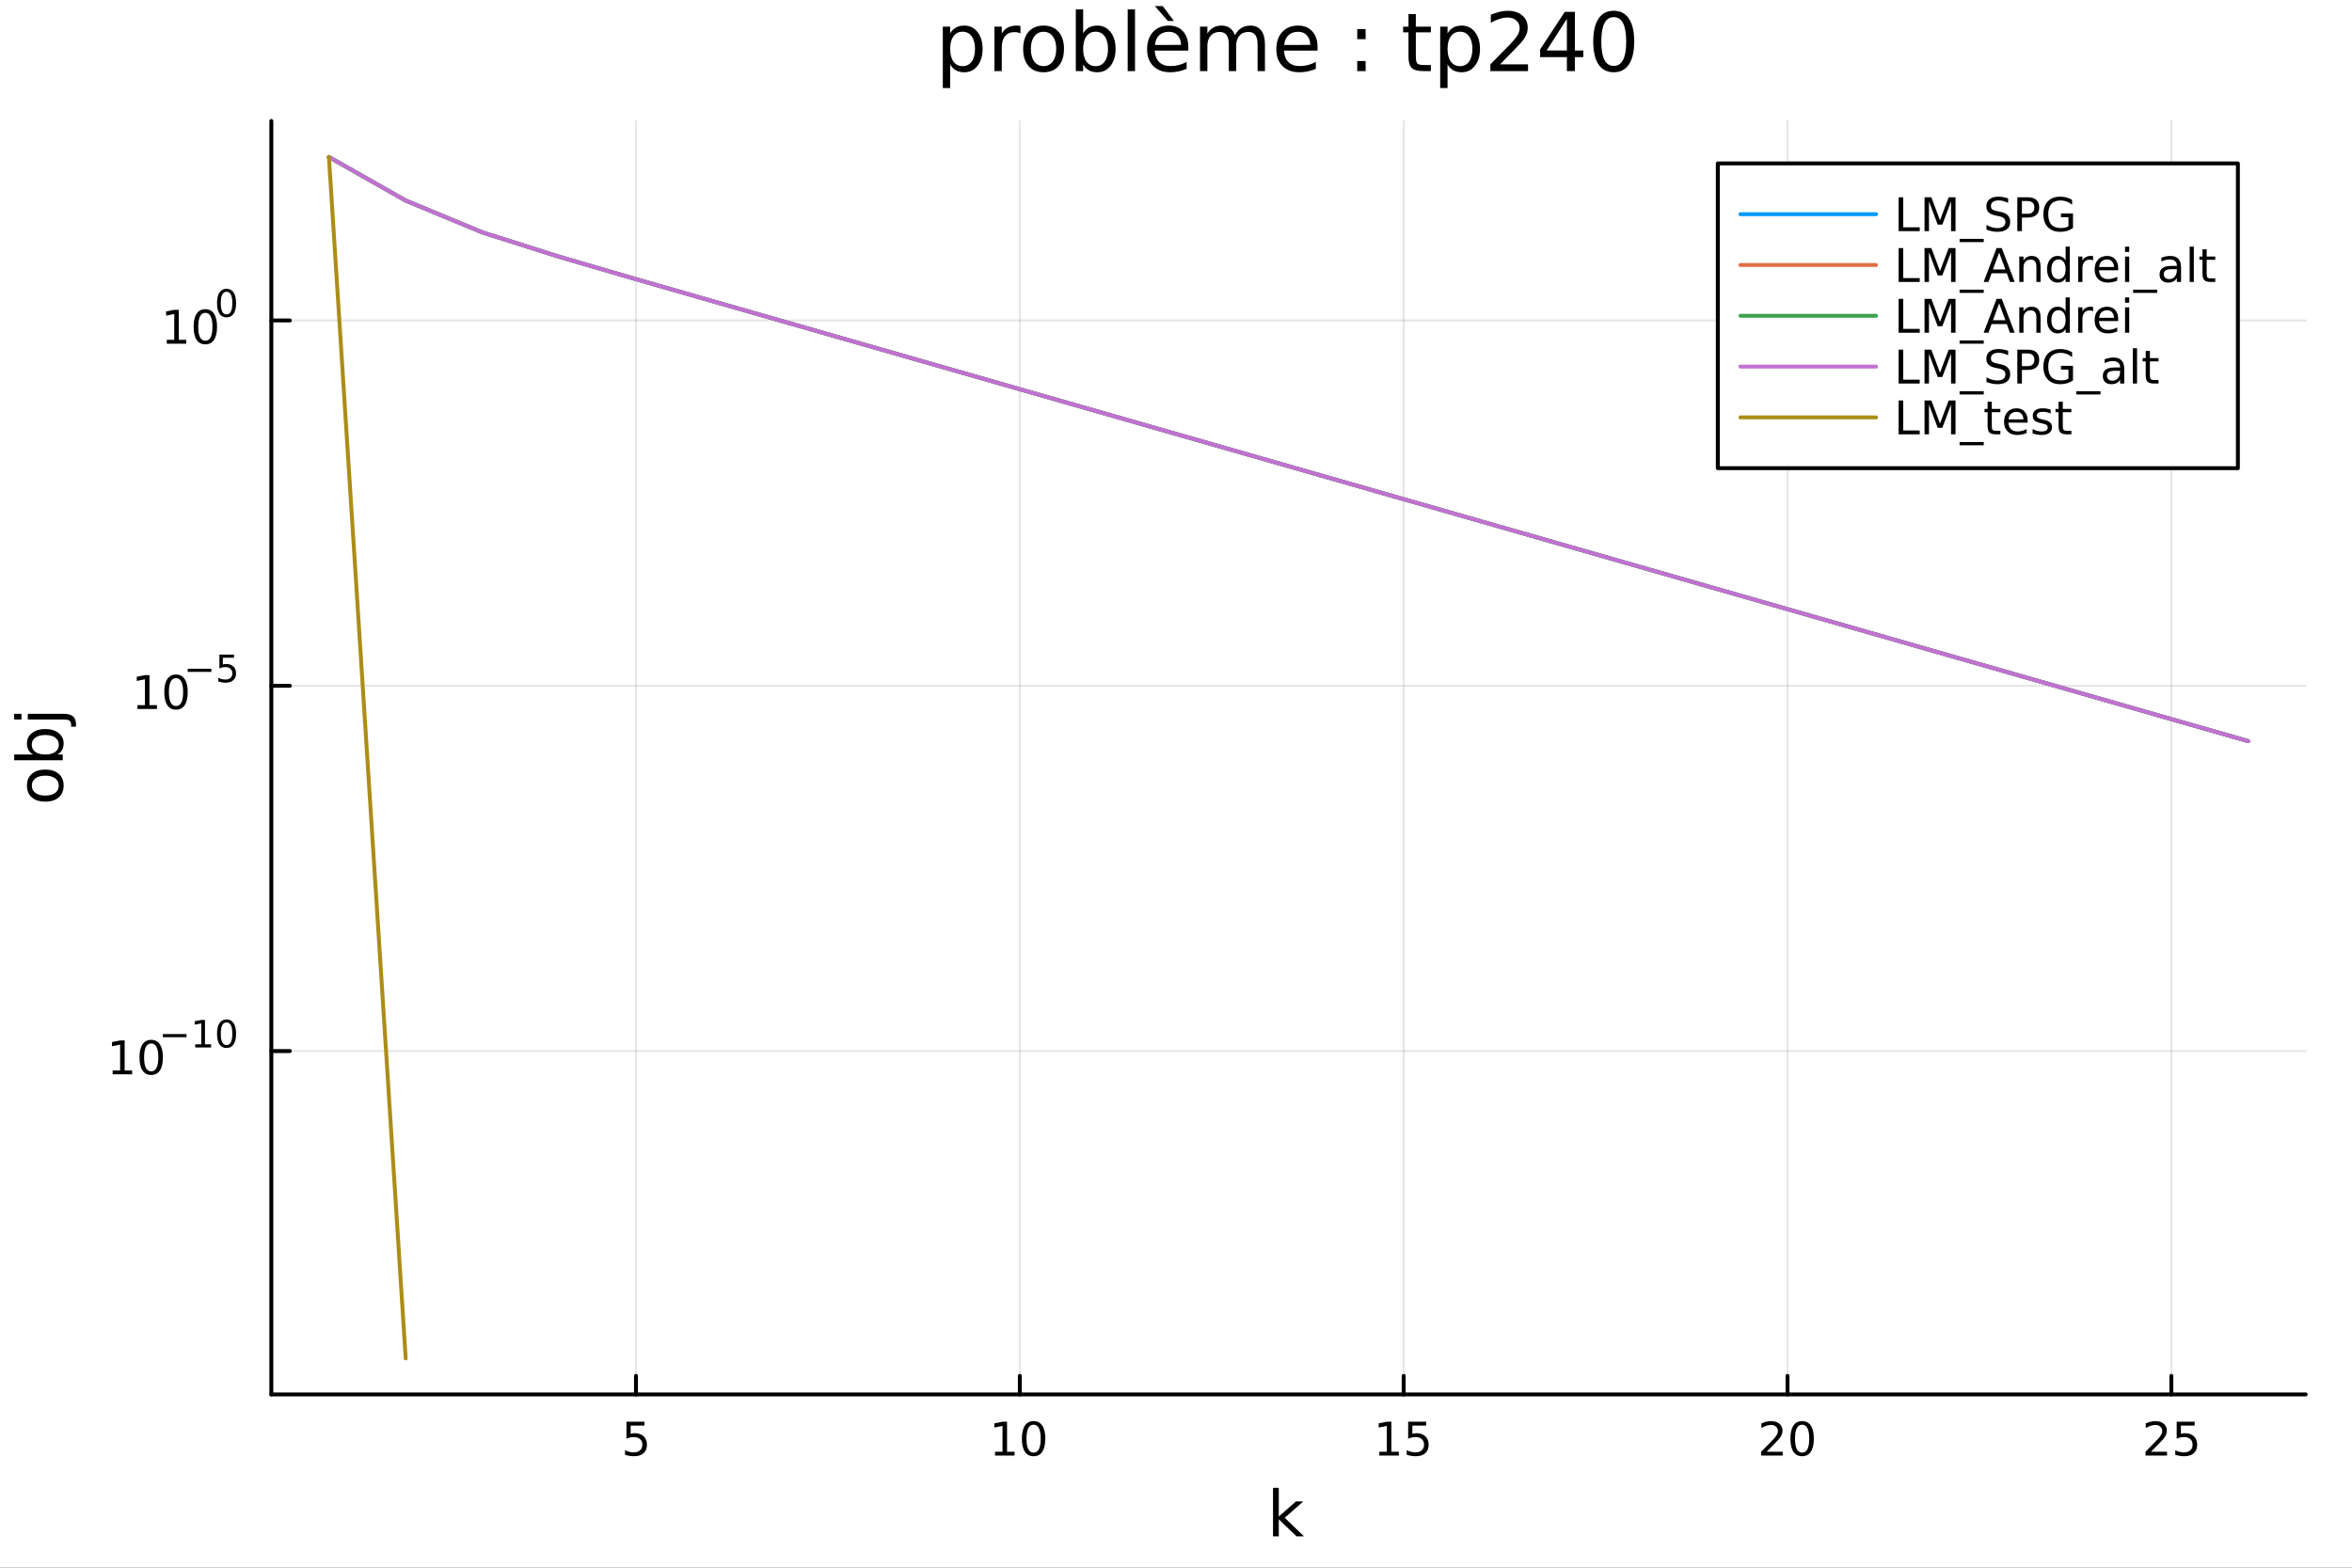 <?xml version="1.0" encoding="utf-8"?>
<svg xmlns="http://www.w3.org/2000/svg" xmlns:xlink="http://www.w3.org/1999/xlink" width="600" height="400" viewBox="0 0 2400 1600">
<rect x="0" y="0" width="2400" height="1600" fill="#333333" stroke="none"/>
<defs>
  <clipPath id="clip220">
    <rect x="0" y="0" width="2400" height="1600"/>
  </clipPath>
</defs>
<path clip-path="url(#clip220)" d="M0 1600 L2400 1600 L2400 0 L0 0  Z" fill="#ffffff" fill-rule="evenodd" fill-opacity="1"/>
<defs>
  <clipPath id="clip221">
    <rect x="480" y="0" width="1681" height="1600"/>
  </clipPath>
</defs>
<path clip-path="url(#clip220)" d="M276.876 1423.18 L2352.76 1423.18 L2352.76 123.472 L276.876 123.472  Z" fill="#ffffff" fill-rule="evenodd" fill-opacity="1"/>
<defs>
  <clipPath id="clip222">
    <rect x="276" y="123" width="2077" height="1301"/>
  </clipPath>
</defs>
<polyline clip-path="url(#clip222)" style="stroke:#000000; stroke-linecap:round; stroke-linejoin:round; stroke-width:2; stroke-opacity:0.1; fill:none" points="648.967,1423.18 648.967,123.472 "/>
<polyline clip-path="url(#clip222)" style="stroke:#000000; stroke-linecap:round; stroke-linejoin:round; stroke-width:2; stroke-opacity:0.1; fill:none" points="1040.64,1423.18 1040.64,123.472 "/>
<polyline clip-path="url(#clip222)" style="stroke:#000000; stroke-linecap:round; stroke-linejoin:round; stroke-width:2; stroke-opacity:0.1; fill:none" points="1432.32,1423.18 1432.32,123.472 "/>
<polyline clip-path="url(#clip222)" style="stroke:#000000; stroke-linecap:round; stroke-linejoin:round; stroke-width:2; stroke-opacity:0.1; fill:none" points="1823.99,1423.18 1823.99,123.472 "/>
<polyline clip-path="url(#clip222)" style="stroke:#000000; stroke-linecap:round; stroke-linejoin:round; stroke-width:2; stroke-opacity:0.1; fill:none" points="2215.67,1423.18 2215.67,123.472 "/>
<polyline clip-path="url(#clip220)" style="stroke:#000000; stroke-linecap:round; stroke-linejoin:round; stroke-width:4; stroke-opacity:1; fill:none" points="276.876,1423.18 2352.76,1423.18 "/>
<polyline clip-path="url(#clip220)" style="stroke:#000000; stroke-linecap:round; stroke-linejoin:round; stroke-width:4; stroke-opacity:1; fill:none" points="648.967,1423.18 648.967,1404.28 "/>
<polyline clip-path="url(#clip220)" style="stroke:#000000; stroke-linecap:round; stroke-linejoin:round; stroke-width:4; stroke-opacity:1; fill:none" points="1040.64,1423.18 1040.64,1404.28 "/>
<polyline clip-path="url(#clip220)" style="stroke:#000000; stroke-linecap:round; stroke-linejoin:round; stroke-width:4; stroke-opacity:1; fill:none" points="1432.32,1423.18 1432.32,1404.28 "/>
<polyline clip-path="url(#clip220)" style="stroke:#000000; stroke-linecap:round; stroke-linejoin:round; stroke-width:4; stroke-opacity:1; fill:none" points="1823.99,1423.18 1823.99,1404.28 "/>
<polyline clip-path="url(#clip220)" style="stroke:#000000; stroke-linecap:round; stroke-linejoin:round; stroke-width:4; stroke-opacity:1; fill:none" points="2215.67,1423.18 2215.67,1404.28 "/>
<path clip-path="url(#clip220)" d="M639.245 1451.02 L657.601 1451.02 L657.601 1454.96 L643.527 1454.96 L643.527 1463.43 Q644.546 1463.08 645.565 1462.92 Q646.583 1462.73 647.602 1462.73 Q653.389 1462.73 656.768 1465.9 Q660.148 1469.08 660.148 1474.49 Q660.148 1480.07 656.676 1483.17 Q653.203 1486.25 646.884 1486.25 Q644.708 1486.25 642.44 1485.88 Q640.194 1485.51 637.787 1484.77 L637.787 1480.07 Q639.87 1481.2 642.092 1481.76 Q644.315 1482.32 646.791 1482.32 Q650.796 1482.32 653.134 1480.21 Q655.472 1478.1 655.472 1474.49 Q655.472 1470.88 653.134 1468.77 Q650.796 1466.67 646.791 1466.67 Q644.916 1466.67 643.041 1467.08 Q641.19 1467.5 639.245 1468.38 L639.245 1451.02 Z" fill="#000000" fill-rule="nonzero" fill-opacity="1" /><path clip-path="url(#clip220)" d="M1015.33 1481.64 L1022.97 1481.64 L1022.97 1455.28 L1014.66 1456.95 L1014.66 1452.69 L1022.92 1451.02 L1027.6 1451.02 L1027.6 1481.64 L1035.24 1481.64 L1035.24 1485.58 L1015.33 1485.58 L1015.33 1481.64 Z" fill="#000000" fill-rule="nonzero" fill-opacity="1" /><path clip-path="url(#clip220)" d="M1054.68 1454.1 Q1051.07 1454.1 1049.24 1457.66 Q1047.44 1461.2 1047.44 1468.33 Q1047.44 1475.44 1049.24 1479.01 Q1051.07 1482.55 1054.68 1482.55 Q1058.32 1482.55 1060.12 1479.01 Q1061.95 1475.44 1061.95 1468.33 Q1061.95 1461.2 1060.12 1457.66 Q1058.32 1454.1 1054.68 1454.1 M1054.68 1450.39 Q1060.49 1450.39 1063.55 1455 Q1066.63 1459.58 1066.63 1468.33 Q1066.63 1477.06 1063.55 1481.67 Q1060.49 1486.25 1054.68 1486.25 Q1048.87 1486.25 1045.79 1481.67 Q1042.74 1477.06 1042.74 1468.33 Q1042.74 1459.58 1045.79 1455 Q1048.87 1450.39 1054.68 1450.39 Z" fill="#000000" fill-rule="nonzero" fill-opacity="1" /><path clip-path="url(#clip220)" d="M1407.5 1481.64 L1415.14 1481.64 L1415.14 1455.28 L1406.83 1456.95 L1406.83 1452.69 L1415.1 1451.02 L1419.77 1451.02 L1419.77 1481.64 L1427.41 1481.64 L1427.41 1485.58 L1407.5 1485.58 L1407.5 1481.64 Z" fill="#000000" fill-rule="nonzero" fill-opacity="1" /><path clip-path="url(#clip220)" d="M1436.9 1451.02 L1455.26 1451.02 L1455.26 1454.96 L1441.18 1454.96 L1441.18 1463.43 Q1442.2 1463.08 1443.22 1462.92 Q1444.24 1462.73 1445.26 1462.73 Q1451.05 1462.73 1454.42 1465.9 Q1457.8 1469.08 1457.8 1474.49 Q1457.8 1480.07 1454.33 1483.17 Q1450.86 1486.25 1444.54 1486.25 Q1442.36 1486.25 1440.1 1485.88 Q1437.85 1485.51 1435.44 1484.77 L1435.44 1480.07 Q1437.53 1481.2 1439.75 1481.76 Q1441.97 1482.32 1444.45 1482.32 Q1448.45 1482.32 1450.79 1480.21 Q1453.13 1478.1 1453.13 1474.49 Q1453.13 1470.88 1450.79 1468.77 Q1448.45 1466.67 1444.45 1466.67 Q1442.57 1466.67 1440.7 1467.08 Q1438.85 1467.5 1436.9 1468.38 L1436.9 1451.02 Z" fill="#000000" fill-rule="nonzero" fill-opacity="1" /><path clip-path="url(#clip220)" d="M1802.77 1481.64 L1819.09 1481.64 L1819.09 1485.58 L1797.14 1485.58 L1797.14 1481.64 Q1799.8 1478.89 1804.39 1474.26 Q1808.99 1469.61 1810.17 1468.27 Q1812.42 1465.74 1813.3 1464.01 Q1814.2 1462.25 1814.2 1460.56 Q1814.2 1457.8 1812.26 1456.07 Q1810.34 1454.33 1807.23 1454.33 Q1805.04 1454.33 1802.58 1455.09 Q1800.15 1455.86 1797.37 1457.41 L1797.37 1452.69 Q1800.2 1451.55 1802.65 1450.97 Q1805.11 1450.39 1807.14 1450.39 Q1812.51 1450.39 1815.71 1453.08 Q1818.9 1455.77 1818.9 1460.26 Q1818.9 1462.39 1818.09 1464.31 Q1817.3 1466.2 1815.2 1468.8 Q1814.62 1469.47 1811.52 1472.69 Q1808.42 1475.88 1802.77 1481.64 Z" fill="#000000" fill-rule="nonzero" fill-opacity="1" /><path clip-path="url(#clip220)" d="M1838.9 1454.1 Q1835.29 1454.1 1833.46 1457.66 Q1831.66 1461.2 1831.66 1468.33 Q1831.66 1475.44 1833.46 1479.01 Q1835.29 1482.55 1838.9 1482.55 Q1842.54 1482.55 1844.34 1479.01 Q1846.17 1475.44 1846.17 1468.33 Q1846.17 1461.2 1844.34 1457.66 Q1842.54 1454.1 1838.9 1454.1 M1838.9 1450.39 Q1844.71 1450.39 1847.77 1455 Q1850.85 1459.58 1850.85 1468.33 Q1850.85 1477.06 1847.77 1481.67 Q1844.71 1486.25 1838.9 1486.25 Q1833.09 1486.25 1830.01 1481.67 Q1826.96 1477.06 1826.96 1468.33 Q1826.96 1459.58 1830.01 1455 Q1833.09 1450.39 1838.9 1450.39 Z" fill="#000000" fill-rule="nonzero" fill-opacity="1" /><path clip-path="url(#clip220)" d="M2194.94 1481.64 L2211.26 1481.64 L2211.26 1485.58 L2189.32 1485.58 L2189.32 1481.64 Q2191.98 1478.89 2196.56 1474.26 Q2201.17 1469.61 2202.35 1468.27 Q2204.59 1465.74 2205.47 1464.01 Q2206.38 1462.25 2206.38 1460.56 Q2206.38 1457.8 2204.43 1456.07 Q2202.51 1454.33 2199.41 1454.33 Q2197.21 1454.33 2194.76 1455.09 Q2192.32 1455.86 2189.55 1457.41 L2189.55 1452.69 Q2192.37 1451.55 2194.82 1450.97 Q2197.28 1450.39 2199.32 1450.39 Q2204.69 1450.39 2207.88 1453.08 Q2211.07 1455.77 2211.07 1460.26 Q2211.07 1462.39 2210.26 1464.31 Q2209.48 1466.2 2207.37 1468.8 Q2206.79 1469.47 2203.69 1472.69 Q2200.59 1475.88 2194.94 1481.64 Z" fill="#000000" fill-rule="nonzero" fill-opacity="1" /><path clip-path="url(#clip220)" d="M2221.12 1451.02 L2239.48 1451.02 L2239.48 1454.96 L2225.4 1454.96 L2225.4 1463.43 Q2226.42 1463.08 2227.44 1462.92 Q2228.46 1462.73 2229.48 1462.73 Q2235.26 1462.73 2238.64 1465.9 Q2242.02 1469.08 2242.02 1474.49 Q2242.02 1480.07 2238.55 1483.17 Q2235.08 1486.25 2228.76 1486.25 Q2226.58 1486.25 2224.32 1485.88 Q2222.07 1485.51 2219.66 1484.77 L2219.66 1480.07 Q2221.75 1481.2 2223.97 1481.76 Q2226.19 1482.32 2228.67 1482.32 Q2232.67 1482.32 2235.01 1480.21 Q2237.35 1478.1 2237.35 1474.49 Q2237.35 1470.88 2235.01 1468.77 Q2232.67 1466.67 2228.67 1466.67 Q2226.79 1466.67 2224.92 1467.08 Q2223.07 1467.5 2221.12 1468.38 L2221.12 1451.02 Z" fill="#000000" fill-rule="nonzero" fill-opacity="1" /><path clip-path="url(#clip220)" d="M1299 1518.52 L1304.89 1518.52 L1304.89 1547.77 L1322.36 1532.4 L1329.84 1532.4 L1310.93 1549.07 L1330.63 1568.04 L1323 1568.04 L1304.89 1550.63 L1304.89 1568.04 L1299 1568.04 L1299 1518.52 Z" fill="#000000" fill-rule="nonzero" fill-opacity="1" /><polyline clip-path="url(#clip222)" style="stroke:#000000; stroke-linecap:round; stroke-linejoin:round; stroke-width:2; stroke-opacity:0.1; fill:none" points="276.876,1072.74 2352.76,1072.74 "/>
<polyline clip-path="url(#clip222)" style="stroke:#000000; stroke-linecap:round; stroke-linejoin:round; stroke-width:2; stroke-opacity:0.1; fill:none" points="276.876,699.889 2352.76,699.889 "/>
<polyline clip-path="url(#clip222)" style="stroke:#000000; stroke-linecap:round; stroke-linejoin:round; stroke-width:2; stroke-opacity:0.1; fill:none" points="276.876,327.038 2352.76,327.038 "/>
<polyline clip-path="url(#clip220)" style="stroke:#000000; stroke-linecap:round; stroke-linejoin:round; stroke-width:4; stroke-opacity:1; fill:none" points="276.876,1423.18 276.876,123.472 "/>
<polyline clip-path="url(#clip220)" style="stroke:#000000; stroke-linecap:round; stroke-linejoin:round; stroke-width:4; stroke-opacity:1; fill:none" points="276.876,1072.74 295.773,1072.74 "/>
<polyline clip-path="url(#clip220)" style="stroke:#000000; stroke-linecap:round; stroke-linejoin:round; stroke-width:4; stroke-opacity:1; fill:none" points="276.876,699.889 295.773,699.889 "/>
<polyline clip-path="url(#clip220)" style="stroke:#000000; stroke-linecap:round; stroke-linejoin:round; stroke-width:4; stroke-opacity:1; fill:none" points="276.876,327.038 295.773,327.038 "/>
<path clip-path="url(#clip220)" d="M114.931 1092.53 L122.57 1092.53 L122.57 1066.17 L114.26 1067.83 L114.26 1063.57 L122.524 1061.91 L127.2 1061.91 L127.2 1092.53 L134.839 1092.53 L134.839 1096.47 L114.931 1096.47 L114.931 1092.53 Z" fill="#000000" fill-rule="nonzero" fill-opacity="1" /><path clip-path="url(#clip220)" d="M154.283 1064.99 Q150.672 1064.99 148.843 1068.55 Q147.038 1072.09 147.038 1079.22 Q147.038 1086.33 148.843 1089.89 Q150.672 1093.43 154.283 1093.43 Q157.917 1093.43 159.723 1089.89 Q161.552 1086.33 161.552 1079.22 Q161.552 1072.09 159.723 1068.55 Q157.917 1064.99 154.283 1064.99 M154.283 1061.28 Q160.093 1061.28 163.149 1065.89 Q166.227 1070.47 166.227 1079.22 Q166.227 1087.95 163.149 1092.55 Q160.093 1097.14 154.283 1097.14 Q148.473 1097.14 145.394 1092.55 Q142.339 1087.95 142.339 1079.22 Q142.339 1070.47 145.394 1065.89 Q148.473 1061.28 154.283 1061.28 Z" fill="#000000" fill-rule="nonzero" fill-opacity="1" /><path clip-path="url(#clip220)" d="M166.227 1055.38 L190.339 1055.38 L190.339 1058.58 L166.227 1058.58 L166.227 1055.38 Z" fill="#000000" fill-rule="nonzero" fill-opacity="1" /><path clip-path="url(#clip220)" d="M199.197 1065.86 L205.404 1065.86 L205.404 1044.44 L198.652 1045.79 L198.652 1042.33 L205.366 1040.98 L209.166 1040.98 L209.166 1065.86 L215.372 1065.86 L215.372 1069.06 L199.197 1069.06 L199.197 1065.86 Z" fill="#000000" fill-rule="nonzero" fill-opacity="1" /><path clip-path="url(#clip220)" d="M231.171 1043.48 Q228.237 1043.48 226.751 1046.37 Q225.284 1049.25 225.284 1055.04 Q225.284 1060.82 226.751 1063.72 Q228.237 1066.59 231.171 1066.59 Q234.124 1066.59 235.591 1063.72 Q237.076 1060.82 237.076 1055.04 Q237.076 1049.25 235.591 1046.37 Q234.124 1043.48 231.171 1043.48 M231.171 1040.47 Q235.891 1040.47 238.374 1044.21 Q240.876 1047.94 240.876 1055.04 Q240.876 1062.14 238.374 1065.88 Q235.891 1069.6 231.171 1069.6 Q226.45 1069.6 223.949 1065.88 Q221.466 1062.14 221.466 1055.04 Q221.466 1047.94 223.949 1044.21 Q226.45 1040.47 231.171 1040.47 Z" fill="#000000" fill-rule="nonzero" fill-opacity="1" /><path clip-path="url(#clip220)" d="M140.247 719.681 L147.886 719.681 L147.886 693.315 L139.575 694.982 L139.575 690.723 L147.839 689.056 L152.515 689.056 L152.515 719.681 L160.154 719.681 L160.154 723.616 L140.247 723.616 L140.247 719.681 Z" fill="#000000" fill-rule="nonzero" fill-opacity="1" /><path clip-path="url(#clip220)" d="M179.598 692.135 Q175.987 692.135 174.159 695.7 Q172.353 699.241 172.353 706.371 Q172.353 713.477 174.159 717.042 Q175.987 720.584 179.598 720.584 Q183.233 720.584 185.038 717.042 Q186.867 713.477 186.867 706.371 Q186.867 699.241 185.038 695.7 Q183.233 692.135 179.598 692.135 M179.598 688.431 Q185.409 688.431 188.464 693.038 Q191.543 697.621 191.543 706.371 Q191.543 715.098 188.464 719.704 Q185.409 724.287 179.598 724.287 Q173.788 724.287 170.71 719.704 Q167.654 715.098 167.654 706.371 Q167.654 697.621 170.71 693.038 Q173.788 688.431 179.598 688.431 Z" fill="#000000" fill-rule="nonzero" fill-opacity="1" /><path clip-path="url(#clip220)" d="M191.543 682.533 L215.654 682.533 L215.654 685.73 L191.543 685.73 L191.543 682.533 Z" fill="#000000" fill-rule="nonzero" fill-opacity="1" /><path clip-path="url(#clip220)" d="M223.892 668.126 L238.807 668.126 L238.807 671.323 L227.372 671.323 L227.372 678.207 Q228.199 677.925 229.027 677.793 Q229.854 677.642 230.682 677.642 Q235.384 677.642 238.13 680.219 Q240.876 682.796 240.876 687.197 Q240.876 691.73 238.054 694.25 Q235.233 696.751 230.099 696.751 Q228.331 696.751 226.488 696.45 Q224.663 696.149 222.707 695.547 L222.707 691.73 Q224.4 692.651 226.205 693.102 Q228.011 693.554 230.023 693.554 Q233.277 693.554 235.177 691.842 Q237.076 690.131 237.076 687.197 Q237.076 684.263 235.177 682.551 Q233.277 680.84 230.023 680.84 Q228.5 680.84 226.977 681.178 Q225.472 681.517 223.892 682.232 L223.892 668.126 Z" fill="#000000" fill-rule="nonzero" fill-opacity="1" /><path clip-path="url(#clip220)" d="M170.17 346.83 L177.809 346.83 L177.809 320.465 L169.499 322.131 L169.499 317.872 L177.762 316.206 L182.438 316.206 L182.438 346.83 L190.077 346.83 L190.077 350.766 L170.17 350.766 L170.17 346.83 Z" fill="#000000" fill-rule="nonzero" fill-opacity="1" /><path clip-path="url(#clip220)" d="M209.522 319.284 Q205.91 319.284 204.082 322.849 Q202.276 326.391 202.276 333.52 Q202.276 340.627 204.082 344.191 Q205.91 347.733 209.522 347.733 Q213.156 347.733 214.961 344.191 Q216.79 340.627 216.79 333.52 Q216.79 326.391 214.961 322.849 Q213.156 319.284 209.522 319.284 M209.522 315.581 Q215.332 315.581 218.387 320.187 Q221.466 324.77 221.466 333.52 Q221.466 342.247 218.387 346.853 Q215.332 351.437 209.522 351.437 Q203.711 351.437 200.633 346.853 Q197.577 342.247 197.577 333.52 Q197.577 324.77 200.633 320.187 Q203.711 315.581 209.522 315.581 Z" fill="#000000" fill-rule="nonzero" fill-opacity="1" /><path clip-path="url(#clip220)" d="M231.171 297.777 Q228.237 297.777 226.751 300.673 Q225.284 303.551 225.284 309.343 Q225.284 315.117 226.751 318.014 Q228.237 320.891 231.171 320.891 Q234.124 320.891 235.591 318.014 Q237.076 315.117 237.076 309.343 Q237.076 303.551 235.591 300.673 Q234.124 297.777 231.171 297.777 M231.171 294.767 Q235.891 294.767 238.374 298.51 Q240.876 302.234 240.876 309.343 Q240.876 316.434 238.374 320.177 Q235.891 323.901 231.171 323.901 Q226.45 323.901 223.949 320.177 Q221.466 316.434 221.466 309.343 Q221.466 302.234 223.949 298.51 Q226.45 294.767 231.171 294.767 Z" fill="#000000" fill-rule="nonzero" fill-opacity="1" /><path clip-path="url(#clip220)" d="M32.462 801.797 Q32.462 806.507 36.154 809.244 Q39.815 811.982 46.212 811.982 Q52.609 811.982 56.302 809.276 Q59.962 806.539 59.962 801.797 Q59.962 797.118 56.27 794.381 Q52.578 791.643 46.212 791.643 Q39.878 791.643 36.186 794.381 Q32.462 797.118 32.462 801.797 M27.497 801.797 Q27.497 794.158 32.462 789.797 Q37.427 785.437 46.212 785.437 Q54.965 785.437 59.962 789.797 Q64.927 794.158 64.927 801.797 Q64.927 809.467 59.962 813.828 Q54.965 818.156 46.212 818.156 Q37.427 818.156 32.462 813.828 Q27.497 809.467 27.497 801.797 Z" fill="#000000" fill-rule="nonzero" fill-opacity="1" /><path clip-path="url(#clip220)" d="M46.212 750.139 Q39.751 750.139 36.09 752.812 Q32.398 755.454 32.398 760.101 Q32.398 764.748 36.09 767.422 Q39.751 770.064 46.212 770.064 Q52.673 770.064 56.365 767.422 Q60.026 764.748 60.026 760.101 Q60.026 755.454 56.365 752.812 Q52.673 750.139 46.212 750.139 M33.767 770.064 Q30.584 768.218 29.056 765.417 Q27.497 762.584 27.497 758.669 Q27.497 752.176 32.653 748.134 Q37.809 744.06 46.212 744.06 Q54.615 744.06 59.771 748.134 Q64.927 752.176 64.927 758.669 Q64.927 762.584 63.399 765.417 Q61.84 768.218 58.657 770.064 L64.004 770.064 L64.004 775.952 L14.479 775.952 L14.479 770.064 L33.767 770.064 Z" fill="#000000" fill-rule="nonzero" fill-opacity="1" /><path clip-path="url(#clip220)" d="M28.356 734.352 L28.356 728.495 L64.641 728.495 Q71.452 728.495 74.508 731.105 Q77.563 733.684 77.563 739.445 L77.563 741.673 L72.598 741.673 L72.598 740.113 Q72.598 736.771 71.038 735.561 Q69.51 734.352 64.641 734.352 L28.356 734.352 M14.479 734.352 L14.479 728.495 L21.895 728.495 L21.895 734.352 L14.479 734.352 Z" fill="#000000" fill-rule="nonzero" fill-opacity="1" /><path clip-path="url(#clip220)" d="M969.557 65.77 L969.557 89.833 L962.063 89.833 L962.063 27.206 L969.557 27.206 L969.557 34.092 Q971.907 30.041 975.471 28.097 Q979.077 26.112 984.059 26.112 Q992.323 26.112 997.468 32.675 Q1002.65 39.237 1002.65 49.931 Q1002.65 60.626 997.468 67.188 Q992.323 73.751 984.059 73.751 Q979.077 73.751 975.471 71.806 Q971.907 69.821 969.557 65.77 M994.916 49.931 Q994.916 41.708 991.513 37.05 Q988.151 32.35 982.236 32.35 Q976.322 32.35 972.919 37.05 Q969.557 41.708 969.557 49.931 Q969.557 58.155 972.919 62.854 Q976.322 67.512 982.236 67.512 Q988.151 67.512 991.513 62.854 Q994.916 58.155 994.916 49.931 Z" fill="#000000" fill-rule="nonzero" fill-opacity="1" /><path clip-path="url(#clip220)" d="M1041.3 34.173 Q1040.04 33.444 1038.54 33.12 Q1037.09 32.756 1035.3 32.756 Q1028.98 32.756 1025.58 36.888 Q1022.22 40.979 1022.22 48.676 L1022.22 72.576 L1014.72 72.576 L1014.72 27.206 L1022.22 27.206 L1022.22 34.254 Q1024.57 30.122 1028.34 28.138 Q1032.1 26.112 1037.49 26.112 Q1038.26 26.112 1039.19 26.234 Q1040.12 26.315 1041.26 26.517 L1041.3 34.173 Z" fill="#000000" fill-rule="nonzero" fill-opacity="1" /><path clip-path="url(#clip220)" d="M1064.87 32.431 Q1058.88 32.431 1055.4 37.131 Q1051.91 41.789 1051.91 49.931 Q1051.91 58.074 1055.36 62.773 Q1058.84 67.431 1064.87 67.431 Q1070.83 67.431 1074.31 62.732 Q1077.8 58.033 1077.8 49.931 Q1077.8 41.87 1074.31 37.171 Q1070.83 32.431 1064.87 32.431 M1064.87 26.112 Q1074.6 26.112 1080.15 32.431 Q1085.7 38.751 1085.7 49.931 Q1085.7 61.071 1080.15 67.431 Q1074.6 73.751 1064.87 73.751 Q1055.11 73.751 1049.56 67.431 Q1044.05 61.071 1044.05 49.931 Q1044.05 38.751 1049.56 32.431 Q1055.11 26.112 1064.87 26.112 Z" fill="#000000" fill-rule="nonzero" fill-opacity="1" /><path clip-path="url(#clip220)" d="M1130.62 49.931 Q1130.62 41.708 1127.22 37.05 Q1123.86 32.35 1117.94 32.35 Q1112.03 32.35 1108.62 37.05 Q1105.26 41.708 1105.26 49.931 Q1105.26 58.155 1108.62 62.854 Q1112.03 67.512 1117.94 67.512 Q1123.86 67.512 1127.22 62.854 Q1130.62 58.155 1130.62 49.931 M1105.26 34.092 Q1107.61 30.041 1111.18 28.097 Q1114.78 26.112 1119.76 26.112 Q1128.03 26.112 1133.17 32.675 Q1138.36 39.237 1138.36 49.931 Q1138.36 60.626 1133.17 67.188 Q1128.03 73.751 1119.76 73.751 Q1114.78 73.751 1111.18 71.806 Q1107.61 69.821 1105.26 65.77 L1105.26 72.576 L1097.77 72.576 L1097.77 9.544 L1105.26 9.544 L1105.26 34.092 Z" fill="#000000" fill-rule="nonzero" fill-opacity="1" /><path clip-path="url(#clip220)" d="M1150.71 9.544 L1158.17 9.544 L1158.17 72.576 L1150.71 72.576 L1150.71 9.544 Z" fill="#000000" fill-rule="nonzero" fill-opacity="1" /><path clip-path="url(#clip220)" d="M1212.57 48.028 L1212.57 51.673 L1178.3 51.673 Q1178.79 59.37 1182.92 63.421 Q1187.09 67.431 1194.5 67.431 Q1198.8 67.431 1202.81 66.378 Q1206.86 65.325 1210.83 63.218 L1210.83 70.267 Q1206.82 71.968 1202.61 72.86 Q1198.39 73.751 1194.06 73.751 Q1183.2 73.751 1176.84 67.431 Q1170.52 61.112 1170.52 50.337 Q1170.52 39.197 1176.52 32.675 Q1182.55 26.112 1192.76 26.112 Q1201.92 26.112 1207.22 32.026 Q1212.57 37.9 1212.57 48.028 M1205.12 45.84 Q1205.04 39.723 1201.67 36.077 Q1198.35 32.431 1192.84 32.431 Q1186.6 32.431 1182.84 35.956 Q1179.11 39.48 1178.54 45.88 L1205.12 45.84 M1186.44 6.222 L1197.87 21.373 L1191.67 21.373 L1178.46 6.222 L1186.44 6.222 Z" fill="#000000" fill-rule="nonzero" fill-opacity="1" /><path clip-path="url(#clip220)" d="M1260.13 35.915 Q1262.92 30.892 1266.81 28.502 Q1270.7 26.112 1275.97 26.112 Q1283.06 26.112 1286.9 31.095 Q1290.75 36.037 1290.75 45.192 L1290.75 72.576 L1283.26 72.576 L1283.26 45.435 Q1283.26 38.913 1280.95 35.753 Q1278.64 32.594 1273.9 32.594 Q1268.11 32.594 1264.75 36.442 Q1261.38 40.29 1261.38 46.934 L1261.38 72.576 L1253.89 72.576 L1253.89 45.435 Q1253.89 38.873 1251.58 35.753 Q1249.27 32.594 1244.45 32.594 Q1238.74 32.594 1235.38 36.482 Q1232.02 40.331 1232.02 46.934 L1232.02 72.576 L1224.52 72.576 L1224.52 27.206 L1232.02 27.206 L1232.02 34.254 Q1234.57 30.082 1238.13 28.097 Q1241.7 26.112 1246.6 26.112 Q1251.54 26.112 1254.98 28.624 Q1258.47 31.135 1260.13 35.915 Z" fill="#000000" fill-rule="nonzero" fill-opacity="1" /><path clip-path="url(#clip220)" d="M1344.43 48.028 L1344.43 51.673 L1310.16 51.673 Q1310.64 59.37 1314.78 63.421 Q1318.95 67.431 1326.36 67.431 Q1330.65 67.431 1334.67 66.378 Q1338.72 65.325 1342.69 63.218 L1342.69 70.267 Q1338.68 71.968 1334.46 72.86 Q1330.25 73.751 1325.92 73.751 Q1315.06 73.751 1308.7 67.431 Q1302.38 61.112 1302.38 50.337 Q1302.38 39.197 1308.37 32.675 Q1314.41 26.112 1324.62 26.112 Q1333.77 26.112 1339.08 32.026 Q1344.43 37.9 1344.43 48.028 M1336.97 45.84 Q1336.89 39.723 1333.53 36.077 Q1330.21 32.431 1324.7 32.431 Q1318.46 32.431 1314.69 35.956 Q1310.97 39.48 1310.4 45.88 L1336.97 45.84 Z" fill="#000000" fill-rule="nonzero" fill-opacity="1" /><path clip-path="url(#clip220)" d="M1384.94 62.287 L1393.48 62.287 L1393.48 72.576 L1384.94 72.576 L1384.94 62.287 M1384.94 29.677 L1393.48 29.677 L1393.48 39.966 L1384.94 39.966 L1384.94 29.677 Z" fill="#000000" fill-rule="nonzero" fill-opacity="1" /><path clip-path="url(#clip220)" d="M1444.73 14.324 L1444.73 27.206 L1460.08 27.206 L1460.08 32.999 L1444.73 32.999 L1444.73 57.628 Q1444.73 63.178 1446.23 64.758 Q1447.77 66.338 1452.42 66.338 L1460.08 66.338 L1460.08 72.576 L1452.42 72.576 Q1443.8 72.576 1440.52 69.376 Q1437.23 66.135 1437.23 57.628 L1437.23 32.999 L1431.77 32.999 L1431.77 27.206 L1437.23 27.206 L1437.23 14.324 L1444.73 14.324 Z" fill="#000000" fill-rule="nonzero" fill-opacity="1" /><path clip-path="url(#clip220)" d="M1477.09 65.77 L1477.09 89.833 L1469.6 89.833 L1469.6 27.206 L1477.09 27.206 L1477.09 34.092 Q1479.44 30.041 1483.01 28.097 Q1486.61 26.112 1491.6 26.112 Q1499.86 26.112 1505.01 32.675 Q1510.19 39.237 1510.19 49.931 Q1510.19 60.626 1505.01 67.188 Q1499.86 73.751 1491.6 73.751 Q1486.61 73.751 1483.01 71.806 Q1479.44 69.821 1477.09 65.77 M1502.45 49.931 Q1502.45 41.708 1499.05 37.05 Q1495.69 32.35 1489.77 32.35 Q1483.86 32.35 1480.46 37.05 Q1477.09 41.708 1477.09 49.931 Q1477.09 58.155 1480.46 62.854 Q1483.86 67.512 1489.77 67.512 Q1495.69 67.512 1499.05 62.854 Q1502.45 58.155 1502.45 49.931 Z" fill="#000000" fill-rule="nonzero" fill-opacity="1" /><path clip-path="url(#clip220)" d="M1530.65 65.689 L1559.21 65.689 L1559.21 72.576 L1520.8 72.576 L1520.8 65.689 Q1525.46 60.869 1533.48 52.767 Q1541.54 44.625 1543.61 42.275 Q1547.54 37.86 1549.08 34.822 Q1550.66 31.743 1550.66 28.786 Q1550.66 23.965 1547.26 20.927 Q1543.89 17.889 1538.47 17.889 Q1534.62 17.889 1530.32 19.226 Q1526.07 20.562 1521.21 23.276 L1521.21 15.013 Q1526.15 13.028 1530.45 12.015 Q1534.74 11.002 1538.3 11.002 Q1547.7 11.002 1553.29 15.701 Q1558.88 20.4 1558.88 28.259 Q1558.88 31.986 1557.46 35.348 Q1556.09 38.67 1552.4 43.207 Q1551.39 44.382 1545.96 50.013 Q1540.53 55.603 1530.65 65.689 Z" fill="#000000" fill-rule="nonzero" fill-opacity="1" /><path clip-path="url(#clip220)" d="M1598.87 19.226 L1578.21 51.511 L1598.87 51.511 L1598.87 19.226 M1596.72 12.096 L1607.01 12.096 L1607.01 51.511 L1615.64 51.511 L1615.64 58.317 L1607.01 58.317 L1607.01 72.576 L1598.87 72.576 L1598.87 58.317 L1571.56 58.317 L1571.56 50.418 L1596.72 12.096 Z" fill="#000000" fill-rule="nonzero" fill-opacity="1" /><path clip-path="url(#clip220)" d="M1646.67 17.484 Q1640.35 17.484 1637.15 23.722 Q1633.99 29.92 1633.99 42.397 Q1633.99 54.833 1637.15 61.071 Q1640.35 67.269 1646.67 67.269 Q1653.03 67.269 1656.19 61.071 Q1659.39 54.833 1659.39 42.397 Q1659.39 29.92 1656.19 23.722 Q1653.03 17.484 1646.67 17.484 M1646.67 11.002 Q1656.83 11.002 1662.18 19.064 Q1667.57 27.084 1667.57 42.397 Q1667.57 57.669 1662.18 65.73 Q1656.83 73.751 1646.67 73.751 Q1636.5 73.751 1631.11 65.73 Q1625.76 57.669 1625.76 42.397 Q1625.76 27.084 1631.11 19.064 Q1636.5 11.002 1646.67 11.002 Z" fill="#000000" fill-rule="nonzero" fill-opacity="1" /><polyline clip-path="url(#clip222)" style="stroke:#009af9; stroke-linecap:round; stroke-linejoin:round; stroke-width:4; stroke-opacity:1; fill:none" points="335.627,160.256 413.962,204.702 492.297,237.202 570.632,262.048 648.967,284.915 727.302,307.431 805.637,329.89 883.973,352.34 962.308,374.788 1040.64,397.236 1118.98,419.683 1197.31,442.131 1275.65,464.579 1353.98,487.027 1432.32,509.475 1510.65,531.923 1588.99,554.371 1667.32,576.818 1745.66,599.266 1823.99,621.714 1902.33,644.162 1980.66,666.61 2059,689.058 2137.33,711.505 2215.67,733.953 2294,756.401 "/>
<polyline clip-path="url(#clip222)" style="stroke:#e26f46; stroke-linecap:round; stroke-linejoin:round; stroke-width:4; stroke-opacity:1; fill:none" points="335.627,160.256 413.962,204.702 492.297,237.202 570.632,262.048 648.967,284.915 727.302,307.431 805.637,329.89 883.973,352.34 962.308,374.788 1040.64,397.236 1118.98,419.683 1197.31,442.131 1275.65,464.579 1353.98,487.027 1432.32,509.475 1510.65,531.923 1588.99,554.371 1667.32,576.818 1745.66,599.266 1823.99,621.714 1902.33,644.162 1980.66,666.61 2059,689.058 2137.33,711.505 2215.67,733.953 2294,756.401 "/>
<polyline clip-path="url(#clip222)" style="stroke:#3da44d; stroke-linecap:round; stroke-linejoin:round; stroke-width:4; stroke-opacity:1; fill:none" points="335.627,160.256 413.962,204.702 492.297,237.202 570.632,262.048 648.967,284.915 727.302,307.431 805.637,329.89 883.973,352.34 962.308,374.788 1040.64,397.236 1118.98,419.683 1197.31,442.131 1275.65,464.579 1353.98,487.027 1432.32,509.475 1510.65,531.923 1588.99,554.371 1667.32,576.818 1745.66,599.266 1823.99,621.714 1902.33,644.162 1980.66,666.61 2059,689.058 2137.33,711.505 2215.67,733.953 2294,756.401 "/>
<polyline clip-path="url(#clip222)" style="stroke:#c271d2; stroke-linecap:round; stroke-linejoin:round; stroke-width:4; stroke-opacity:1; fill:none" points="335.627,160.256 413.962,204.702 492.297,237.202 570.632,262.048 648.967,284.915 727.302,307.431 805.637,329.89 883.973,352.34 962.308,374.788 1040.64,397.236 1118.98,419.683 1197.31,442.131 1275.65,464.579 1353.98,487.027 1432.32,509.475 1510.65,531.923 1588.99,554.371 1667.32,576.818 1745.66,599.266 1823.99,621.714 1902.33,644.162 1980.66,666.61 2059,689.058 2137.33,711.505 2215.67,733.953 2294,756.401 "/>
<polyline clip-path="url(#clip222)" style="stroke:#ac8d18; stroke-linecap:round; stroke-linejoin:round; stroke-width:4; stroke-opacity:1; fill:none" points="335.627,160.256 413.962,1386.4 "/>
<path clip-path="url(#clip220)" d="M1752.87 477.836 L2283.56 477.836 L2283.56 166.796 L1752.87 166.796  Z" fill="#ffffff" fill-rule="evenodd" fill-opacity="1"/>
<polyline clip-path="url(#clip220)" style="stroke:#000000; stroke-linecap:round; stroke-linejoin:round; stroke-width:4; stroke-opacity:1; fill:none" points="1752.87,477.836 2283.56,477.836 2283.56,166.796 1752.87,166.796 1752.87,477.836 "/>
<polyline clip-path="url(#clip220)" style="stroke:#009af9; stroke-linecap:round; stroke-linejoin:round; stroke-width:4; stroke-opacity:1; fill:none" points="1775.94,218.636 1914.33,218.636 "/>
<path clip-path="url(#clip220)" d="M1937.39 201.356 L1942.07 201.356 L1942.07 231.981 L1958.9 231.981 L1958.9 235.916 L1937.39 235.916 L1937.39 201.356 Z" fill="#000000" fill-rule="nonzero" fill-opacity="1" /><path clip-path="url(#clip220)" d="M1963.81 201.356 L1970.77 201.356 L1979.59 224.874 L1988.46 201.356 L1995.43 201.356 L1995.43 235.916 L1990.87 235.916 L1990.87 205.569 L1981.95 229.272 L1977.26 229.272 L1968.34 205.569 L1968.34 235.916 L1963.81 235.916 L1963.81 201.356 Z" fill="#000000" fill-rule="nonzero" fill-opacity="1" /><path clip-path="url(#clip220)" d="M2024.22 243.786 L2024.22 247.096 L1999.59 247.096 L1999.59 243.786 L2024.22 243.786 Z" fill="#000000" fill-rule="nonzero" fill-opacity="1" /><path clip-path="url(#clip220)" d="M2049.13 202.49 L2049.13 207.05 Q2046.47 205.777 2044.11 205.152 Q2041.75 204.527 2039.55 204.527 Q2035.73 204.527 2033.64 206.008 Q2031.58 207.49 2031.58 210.221 Q2031.58 212.513 2032.95 213.694 Q2034.34 214.851 2038.18 215.569 L2041 216.147 Q2046.24 217.143 2048.71 219.666 Q2051.21 222.166 2051.21 226.379 Q2051.21 231.402 2047.83 233.994 Q2044.48 236.587 2037.97 236.587 Q2035.52 236.587 2032.74 236.031 Q2029.99 235.476 2027.02 234.388 L2027.02 229.573 Q2029.87 231.17 2032.6 231.981 Q2035.33 232.791 2037.97 232.791 Q2041.98 232.791 2044.15 231.217 Q2046.33 229.643 2046.33 226.726 Q2046.33 224.18 2044.75 222.744 Q2043.2 221.309 2039.64 220.592 L2036.79 220.036 Q2031.56 218.995 2029.22 216.772 Q2026.88 214.55 2026.88 210.592 Q2026.88 206.008 2030.1 203.37 Q2033.34 200.731 2039.01 200.731 Q2041.44 200.731 2043.97 201.171 Q2046.49 201.61 2049.13 202.49 Z" fill="#000000" fill-rule="nonzero" fill-opacity="1" /><path clip-path="url(#clip220)" d="M2063.18 205.198 L2063.18 218.184 L2069.06 218.184 Q2072.32 218.184 2074.11 216.495 Q2075.89 214.805 2075.89 211.68 Q2075.89 208.578 2074.11 206.888 Q2072.32 205.198 2069.06 205.198 L2063.18 205.198 M2058.5 201.356 L2069.06 201.356 Q2074.87 201.356 2077.83 203.995 Q2080.82 206.61 2080.82 211.68 Q2080.82 216.795 2077.83 219.411 Q2074.87 222.027 2069.06 222.027 L2063.18 222.027 L2063.18 235.916 L2058.5 235.916 L2058.5 201.356 Z" fill="#000000" fill-rule="nonzero" fill-opacity="1" /><path clip-path="url(#clip220)" d="M2110.66 230.985 L2110.66 221.703 L2103.02 221.703 L2103.02 217.86 L2115.29 217.86 L2115.29 232.698 Q2112.58 234.619 2109.31 235.615 Q2106.05 236.587 2102.35 236.587 Q2094.25 236.587 2089.66 231.865 Q2085.1 227.119 2085.1 218.67 Q2085.1 210.198 2089.66 205.476 Q2094.25 200.731 2102.35 200.731 Q2105.73 200.731 2108.76 201.564 Q2111.81 202.397 2114.38 204.018 L2114.38 208.995 Q2111.79 206.796 2108.87 205.684 Q2105.96 204.573 2102.74 204.573 Q2096.4 204.573 2093.2 208.115 Q2090.03 211.657 2090.03 218.67 Q2090.03 225.661 2093.2 229.203 Q2096.4 232.744 2102.74 232.744 Q2105.22 232.744 2107.16 232.328 Q2109.11 231.888 2110.66 230.985 Z" fill="#000000" fill-rule="nonzero" fill-opacity="1" /><polyline clip-path="url(#clip220)" style="stroke:#e26f46; stroke-linecap:round; stroke-linejoin:round; stroke-width:4; stroke-opacity:1; fill:none" points="1775.94,270.476 1914.33,270.476 "/>
<path clip-path="url(#clip220)" d="M1937.39 253.196 L1942.07 253.196 L1942.07 283.821 L1958.9 283.821 L1958.9 287.756 L1937.39 287.756 L1937.39 253.196 Z" fill="#000000" fill-rule="nonzero" fill-opacity="1" /><path clip-path="url(#clip220)" d="M1963.81 253.196 L1970.77 253.196 L1979.59 276.714 L1988.46 253.196 L1995.43 253.196 L1995.43 287.756 L1990.87 287.756 L1990.87 257.409 L1981.95 281.112 L1977.26 281.112 L1968.34 257.409 L1968.34 287.756 L1963.81 287.756 L1963.81 253.196 Z" fill="#000000" fill-rule="nonzero" fill-opacity="1" /><path clip-path="url(#clip220)" d="M2024.22 295.626 L2024.22 298.936 L1999.59 298.936 L1999.59 295.626 L2024.22 295.626 Z" fill="#000000" fill-rule="nonzero" fill-opacity="1" /><path clip-path="url(#clip220)" d="M2039.96 257.802 L2033.62 275.001 L2046.33 275.001 L2039.96 257.802 M2037.32 253.196 L2042.63 253.196 L2055.8 287.756 L2050.94 287.756 L2047.79 278.89 L2032.21 278.89 L2029.06 287.756 L2024.13 287.756 L2037.32 253.196 Z" fill="#000000" fill-rule="nonzero" fill-opacity="1" /><path clip-path="url(#clip220)" d="M2082.21 272.108 L2082.21 287.756 L2077.95 287.756 L2077.95 272.247 Q2077.95 268.566 2076.51 266.737 Q2075.08 264.909 2072.21 264.909 Q2068.76 264.909 2066.77 267.108 Q2064.78 269.307 2064.78 273.103 L2064.78 287.756 L2060.5 287.756 L2060.5 261.83 L2064.78 261.83 L2064.78 265.858 Q2066.31 263.52 2068.37 262.362 Q2070.45 261.205 2073.16 261.205 Q2077.63 261.205 2079.92 263.983 Q2082.21 266.737 2082.21 272.108 Z" fill="#000000" fill-rule="nonzero" fill-opacity="1" /><path clip-path="url(#clip220)" d="M2107.76 265.765 L2107.76 251.737 L2112.02 251.737 L2112.02 287.756 L2107.76 287.756 L2107.76 283.867 Q2106.42 286.182 2104.36 287.316 Q2102.32 288.427 2099.45 288.427 Q2094.75 288.427 2091.79 284.677 Q2088.85 280.927 2088.85 274.816 Q2088.85 268.705 2091.79 264.955 Q2094.75 261.205 2099.45 261.205 Q2102.32 261.205 2104.36 262.339 Q2106.42 263.45 2107.76 265.765 M2093.25 274.816 Q2093.25 279.515 2095.17 282.2 Q2097.12 284.862 2100.5 284.862 Q2103.88 284.862 2105.82 282.2 Q2107.76 279.515 2107.76 274.816 Q2107.76 270.117 2105.82 267.455 Q2103.88 264.77 2100.5 264.77 Q2097.12 264.77 2095.17 267.455 Q2093.25 270.117 2093.25 274.816 Z" fill="#000000" fill-rule="nonzero" fill-opacity="1" /><path clip-path="url(#clip220)" d="M2135.82 265.811 Q2135.1 265.395 2134.25 265.21 Q2133.41 265.001 2132.39 265.001 Q2128.78 265.001 2126.84 267.362 Q2124.92 269.7 2124.92 274.098 L2124.92 287.756 L2120.63 287.756 L2120.63 261.83 L2124.92 261.83 L2124.92 265.858 Q2126.26 263.497 2128.41 262.362 Q2130.56 261.205 2133.64 261.205 Q2134.08 261.205 2134.62 261.274 Q2135.15 261.321 2135.8 261.436 L2135.82 265.811 Z" fill="#000000" fill-rule="nonzero" fill-opacity="1" /><path clip-path="url(#clip220)" d="M2161.42 273.728 L2161.42 275.811 L2141.84 275.811 Q2142.12 280.209 2144.48 282.524 Q2146.86 284.816 2151.1 284.816 Q2153.55 284.816 2155.84 284.214 Q2158.16 283.612 2160.43 282.409 L2160.43 286.436 Q2158.13 287.408 2155.73 287.918 Q2153.32 288.427 2150.84 288.427 Q2144.64 288.427 2141 284.816 Q2137.39 281.205 2137.39 275.047 Q2137.39 268.682 2140.82 264.955 Q2144.27 261.205 2150.1 261.205 Q2155.33 261.205 2158.37 264.585 Q2161.42 267.941 2161.42 273.728 M2157.16 272.478 Q2157.12 268.983 2155.19 266.899 Q2153.3 264.816 2150.15 264.816 Q2146.58 264.816 2144.43 266.83 Q2142.3 268.844 2141.98 272.501 L2157.16 272.478 Z" fill="#000000" fill-rule="nonzero" fill-opacity="1" /><path clip-path="url(#clip220)" d="M2168.41 261.83 L2172.67 261.83 L2172.67 287.756 L2168.41 287.756 L2168.41 261.83 M2168.41 251.737 L2172.67 251.737 L2172.67 257.131 L2168.41 257.131 L2168.41 251.737 Z" fill="#000000" fill-rule="nonzero" fill-opacity="1" /><path clip-path="url(#clip220)" d="M2201.28 295.626 L2201.28 298.936 L2176.65 298.936 L2176.65 295.626 L2201.28 295.626 Z" fill="#000000" fill-rule="nonzero" fill-opacity="1" /><path clip-path="url(#clip220)" d="M2217.07 274.723 Q2211.91 274.723 2209.92 275.904 Q2207.93 277.084 2207.93 279.932 Q2207.93 282.2 2209.41 283.543 Q2210.91 284.862 2213.48 284.862 Q2217.02 284.862 2219.15 282.362 Q2221.3 279.839 2221.3 275.672 L2221.3 274.723 L2217.07 274.723 M2225.56 272.964 L2225.56 287.756 L2221.3 287.756 L2221.3 283.821 Q2219.85 286.182 2217.67 287.316 Q2215.49 288.427 2212.35 288.427 Q2208.37 288.427 2206 286.205 Q2203.67 283.959 2203.67 280.209 Q2203.67 275.834 2206.58 273.612 Q2209.52 271.39 2215.33 271.39 L2221.3 271.39 L2221.3 270.973 Q2221.3 268.034 2219.36 266.436 Q2217.44 264.816 2213.94 264.816 Q2211.72 264.816 2209.62 265.348 Q2207.51 265.881 2205.56 266.946 L2205.56 263.01 Q2207.9 262.108 2210.1 261.668 Q2212.3 261.205 2214.38 261.205 Q2220.01 261.205 2222.79 264.122 Q2225.56 267.038 2225.56 272.964 Z" fill="#000000" fill-rule="nonzero" fill-opacity="1" /><path clip-path="url(#clip220)" d="M2234.34 251.737 L2238.6 251.737 L2238.6 287.756 L2234.34 287.756 L2234.34 251.737 Z" fill="#000000" fill-rule="nonzero" fill-opacity="1" /><path clip-path="url(#clip220)" d="M2251.72 254.469 L2251.72 261.83 L2260.49 261.83 L2260.49 265.14 L2251.72 265.14 L2251.72 279.214 Q2251.72 282.385 2252.58 283.288 Q2253.46 284.191 2256.12 284.191 L2260.49 284.191 L2260.49 287.756 L2256.12 287.756 Q2251.19 287.756 2249.31 285.927 Q2247.44 284.075 2247.44 279.214 L2247.44 265.14 L2244.31 265.14 L2244.31 261.83 L2247.44 261.83 L2247.44 254.469 L2251.72 254.469 Z" fill="#000000" fill-rule="nonzero" fill-opacity="1" /><polyline clip-path="url(#clip220)" style="stroke:#3da44d; stroke-linecap:round; stroke-linejoin:round; stroke-width:4; stroke-opacity:1; fill:none" points="1775.94,322.316 1914.33,322.316 "/>
<path clip-path="url(#clip220)" d="M1937.39 305.036 L1942.07 305.036 L1942.07 335.661 L1958.9 335.661 L1958.9 339.596 L1937.39 339.596 L1937.39 305.036 Z" fill="#000000" fill-rule="nonzero" fill-opacity="1" /><path clip-path="url(#clip220)" d="M1963.81 305.036 L1970.77 305.036 L1979.59 328.554 L1988.46 305.036 L1995.43 305.036 L1995.43 339.596 L1990.87 339.596 L1990.87 309.249 L1981.95 332.952 L1977.26 332.952 L1968.34 309.249 L1968.34 339.596 L1963.81 339.596 L1963.81 305.036 Z" fill="#000000" fill-rule="nonzero" fill-opacity="1" /><path clip-path="url(#clip220)" d="M2024.22 347.466 L2024.22 350.776 L1999.59 350.776 L1999.59 347.466 L2024.22 347.466 Z" fill="#000000" fill-rule="nonzero" fill-opacity="1" /><path clip-path="url(#clip220)" d="M2039.96 309.642 L2033.62 326.841 L2046.33 326.841 L2039.96 309.642 M2037.32 305.036 L2042.63 305.036 L2055.8 339.596 L2050.94 339.596 L2047.79 330.73 L2032.21 330.73 L2029.06 339.596 L2024.13 339.596 L2037.32 305.036 Z" fill="#000000" fill-rule="nonzero" fill-opacity="1" /><path clip-path="url(#clip220)" d="M2082.21 323.948 L2082.21 339.596 L2077.95 339.596 L2077.95 324.087 Q2077.95 320.406 2076.51 318.577 Q2075.08 316.749 2072.21 316.749 Q2068.76 316.749 2066.77 318.948 Q2064.78 321.147 2064.78 324.943 L2064.78 339.596 L2060.5 339.596 L2060.5 313.67 L2064.78 313.67 L2064.78 317.698 Q2066.31 315.36 2068.37 314.202 Q2070.45 313.045 2073.16 313.045 Q2077.63 313.045 2079.92 315.823 Q2082.21 318.577 2082.21 323.948 Z" fill="#000000" fill-rule="nonzero" fill-opacity="1" /><path clip-path="url(#clip220)" d="M2107.76 317.605 L2107.76 303.577 L2112.02 303.577 L2112.02 339.596 L2107.76 339.596 L2107.76 335.707 Q2106.42 338.022 2104.36 339.156 Q2102.32 340.267 2099.45 340.267 Q2094.75 340.267 2091.79 336.517 Q2088.85 332.767 2088.85 326.656 Q2088.85 320.545 2091.79 316.795 Q2094.75 313.045 2099.45 313.045 Q2102.32 313.045 2104.36 314.179 Q2106.42 315.29 2107.76 317.605 M2093.25 326.656 Q2093.25 331.355 2095.17 334.04 Q2097.12 336.702 2100.5 336.702 Q2103.88 336.702 2105.82 334.04 Q2107.76 331.355 2107.76 326.656 Q2107.76 321.957 2105.82 319.295 Q2103.88 316.61 2100.5 316.61 Q2097.12 316.61 2095.17 319.295 Q2093.25 321.957 2093.25 326.656 Z" fill="#000000" fill-rule="nonzero" fill-opacity="1" /><path clip-path="url(#clip220)" d="M2135.82 317.651 Q2135.1 317.235 2134.25 317.05 Q2133.41 316.841 2132.39 316.841 Q2128.78 316.841 2126.84 319.202 Q2124.92 321.54 2124.92 325.938 L2124.92 339.596 L2120.63 339.596 L2120.63 313.67 L2124.92 313.67 L2124.92 317.698 Q2126.26 315.337 2128.41 314.202 Q2130.56 313.045 2133.64 313.045 Q2134.08 313.045 2134.62 313.114 Q2135.15 313.161 2135.8 313.276 L2135.82 317.651 Z" fill="#000000" fill-rule="nonzero" fill-opacity="1" /><path clip-path="url(#clip220)" d="M2161.42 325.568 L2161.42 327.651 L2141.84 327.651 Q2142.12 332.049 2144.48 334.364 Q2146.86 336.656 2151.1 336.656 Q2153.55 336.656 2155.84 336.054 Q2158.16 335.452 2160.43 334.249 L2160.43 338.276 Q2158.13 339.248 2155.73 339.758 Q2153.32 340.267 2150.84 340.267 Q2144.64 340.267 2141 336.656 Q2137.39 333.045 2137.39 326.887 Q2137.39 320.522 2140.82 316.795 Q2144.27 313.045 2150.1 313.045 Q2155.33 313.045 2158.37 316.425 Q2161.42 319.781 2161.42 325.568 M2157.16 324.318 Q2157.12 320.823 2155.19 318.739 Q2153.3 316.656 2150.15 316.656 Q2146.58 316.656 2144.43 318.67 Q2142.3 320.684 2141.98 324.341 L2157.16 324.318 Z" fill="#000000" fill-rule="nonzero" fill-opacity="1" /><path clip-path="url(#clip220)" d="M2168.41 313.67 L2172.67 313.67 L2172.67 339.596 L2168.41 339.596 L2168.41 313.67 M2168.41 303.577 L2172.67 303.577 L2172.67 308.971 L2168.41 308.971 L2168.41 303.577 Z" fill="#000000" fill-rule="nonzero" fill-opacity="1" /><polyline clip-path="url(#clip220)" style="stroke:#c271d2; stroke-linecap:round; stroke-linejoin:round; stroke-width:4; stroke-opacity:1; fill:none" points="1775.94,374.156 1914.33,374.156 "/>
<path clip-path="url(#clip220)" d="M1937.39 356.876 L1942.07 356.876 L1942.07 387.501 L1958.9 387.501 L1958.9 391.436 L1937.39 391.436 L1937.39 356.876 Z" fill="#000000" fill-rule="nonzero" fill-opacity="1" /><path clip-path="url(#clip220)" d="M1963.81 356.876 L1970.77 356.876 L1979.59 380.394 L1988.46 356.876 L1995.43 356.876 L1995.43 391.436 L1990.87 391.436 L1990.87 361.089 L1981.95 384.792 L1977.26 384.792 L1968.34 361.089 L1968.34 391.436 L1963.81 391.436 L1963.81 356.876 Z" fill="#000000" fill-rule="nonzero" fill-opacity="1" /><path clip-path="url(#clip220)" d="M2024.22 399.306 L2024.22 402.616 L1999.59 402.616 L1999.59 399.306 L2024.22 399.306 Z" fill="#000000" fill-rule="nonzero" fill-opacity="1" /><path clip-path="url(#clip220)" d="M2049.13 358.01 L2049.13 362.57 Q2046.47 361.297 2044.11 360.672 Q2041.75 360.047 2039.55 360.047 Q2035.73 360.047 2033.64 361.528 Q2031.58 363.01 2031.58 365.741 Q2031.58 368.033 2032.95 369.214 Q2034.34 370.371 2038.18 371.089 L2041 371.667 Q2046.24 372.663 2048.71 375.186 Q2051.21 377.686 2051.21 381.899 Q2051.21 386.922 2047.83 389.514 Q2044.48 392.107 2037.97 392.107 Q2035.52 392.107 2032.74 391.551 Q2029.99 390.996 2027.02 389.908 L2027.02 385.093 Q2029.87 386.69 2032.6 387.501 Q2035.33 388.311 2037.97 388.311 Q2041.98 388.311 2044.15 386.737 Q2046.33 385.163 2046.33 382.246 Q2046.33 379.7 2044.75 378.264 Q2043.2 376.829 2039.64 376.112 L2036.79 375.556 Q2031.56 374.515 2029.22 372.292 Q2026.88 370.07 2026.88 366.112 Q2026.88 361.528 2030.1 358.89 Q2033.34 356.251 2039.01 356.251 Q2041.44 356.251 2043.97 356.691 Q2046.49 357.13 2049.13 358.01 Z" fill="#000000" fill-rule="nonzero" fill-opacity="1" /><path clip-path="url(#clip220)" d="M2063.18 360.718 L2063.18 373.704 L2069.06 373.704 Q2072.32 373.704 2074.11 372.015 Q2075.89 370.325 2075.89 367.2 Q2075.89 364.098 2074.11 362.408 Q2072.32 360.718 2069.06 360.718 L2063.18 360.718 M2058.5 356.876 L2069.06 356.876 Q2074.87 356.876 2077.83 359.515 Q2080.82 362.13 2080.82 367.2 Q2080.82 372.315 2077.83 374.931 Q2074.87 377.547 2069.06 377.547 L2063.18 377.547 L2063.18 391.436 L2058.5 391.436 L2058.5 356.876 Z" fill="#000000" fill-rule="nonzero" fill-opacity="1" /><path clip-path="url(#clip220)" d="M2110.66 386.505 L2110.66 377.223 L2103.02 377.223 L2103.02 373.38 L2115.29 373.38 L2115.29 388.218 Q2112.58 390.139 2109.31 391.135 Q2106.05 392.107 2102.35 392.107 Q2094.25 392.107 2089.66 387.385 Q2085.1 382.639 2085.1 374.19 Q2085.1 365.718 2089.66 360.996 Q2094.25 356.251 2102.35 356.251 Q2105.73 356.251 2108.76 357.084 Q2111.81 357.917 2114.38 359.538 L2114.38 364.515 Q2111.79 362.316 2108.87 361.204 Q2105.96 360.093 2102.74 360.093 Q2096.4 360.093 2093.2 363.635 Q2090.03 367.177 2090.03 374.19 Q2090.03 381.181 2093.2 384.723 Q2096.4 388.264 2102.74 388.264 Q2105.22 388.264 2107.16 387.848 Q2109.11 387.408 2110.66 386.505 Z" fill="#000000" fill-rule="nonzero" fill-opacity="1" /><path clip-path="url(#clip220)" d="M2143.34 399.306 L2143.34 402.616 L2118.71 402.616 L2118.71 399.306 L2143.34 399.306 Z" fill="#000000" fill-rule="nonzero" fill-opacity="1" /><path clip-path="url(#clip220)" d="M2159.13 378.403 Q2153.97 378.403 2151.98 379.584 Q2149.99 380.764 2149.99 383.612 Q2149.99 385.88 2151.47 387.223 Q2152.97 388.542 2155.54 388.542 Q2159.08 388.542 2161.21 386.042 Q2163.37 383.519 2163.37 379.352 L2163.37 378.403 L2159.13 378.403 M2167.62 376.644 L2167.62 391.436 L2163.37 391.436 L2163.37 387.501 Q2161.91 389.862 2159.73 390.996 Q2157.56 392.107 2154.41 392.107 Q2150.43 392.107 2148.06 389.885 Q2145.73 387.639 2145.73 383.889 Q2145.73 379.514 2148.64 377.292 Q2151.58 375.07 2157.39 375.07 L2163.37 375.07 L2163.37 374.653 Q2163.37 371.714 2161.42 370.116 Q2159.5 368.496 2156 368.496 Q2153.78 368.496 2151.68 369.028 Q2149.57 369.561 2147.62 370.626 L2147.62 366.69 Q2149.96 365.788 2152.16 365.348 Q2154.36 364.885 2156.44 364.885 Q2162.07 364.885 2164.85 367.802 Q2167.62 370.718 2167.62 376.644 Z" fill="#000000" fill-rule="nonzero" fill-opacity="1" /><path clip-path="url(#clip220)" d="M2176.4 355.417 L2180.66 355.417 L2180.66 391.436 L2176.4 391.436 L2176.4 355.417 Z" fill="#000000" fill-rule="nonzero" fill-opacity="1" /><path clip-path="url(#clip220)" d="M2193.78 358.149 L2193.78 365.51 L2202.56 365.51 L2202.56 368.82 L2193.78 368.82 L2193.78 382.894 Q2193.78 386.065 2194.64 386.968 Q2195.52 387.871 2198.18 387.871 L2202.56 387.871 L2202.56 391.436 L2198.18 391.436 Q2193.25 391.436 2191.37 389.607 Q2189.5 387.755 2189.5 382.894 L2189.5 368.82 L2186.37 368.82 L2186.37 365.51 L2189.5 365.51 L2189.5 358.149 L2193.78 358.149 Z" fill="#000000" fill-rule="nonzero" fill-opacity="1" /><polyline clip-path="url(#clip220)" style="stroke:#ac8d18; stroke-linecap:round; stroke-linejoin:round; stroke-width:4; stroke-opacity:1; fill:none" points="1775.94,425.996 1914.33,425.996 "/>
<path clip-path="url(#clip220)" d="M1937.39 408.716 L1942.07 408.716 L1942.07 439.341 L1958.9 439.341 L1958.9 443.276 L1937.39 443.276 L1937.39 408.716 Z" fill="#000000" fill-rule="nonzero" fill-opacity="1" /><path clip-path="url(#clip220)" d="M1963.81 408.716 L1970.77 408.716 L1979.59 432.234 L1988.46 408.716 L1995.43 408.716 L1995.43 443.276 L1990.87 443.276 L1990.87 412.929 L1981.95 436.632 L1977.26 436.632 L1968.34 412.929 L1968.34 443.276 L1963.81 443.276 L1963.81 408.716 Z" fill="#000000" fill-rule="nonzero" fill-opacity="1" /><path clip-path="url(#clip220)" d="M2024.22 451.146 L2024.22 454.456 L1999.59 454.456 L1999.59 451.146 L2024.22 451.146 Z" fill="#000000" fill-rule="nonzero" fill-opacity="1" /><path clip-path="url(#clip220)" d="M2032.44 409.989 L2032.44 417.35 L2041.21 417.35 L2041.21 420.66 L2032.44 420.66 L2032.44 434.734 Q2032.44 437.905 2033.3 438.808 Q2034.18 439.711 2036.84 439.711 L2041.21 439.711 L2041.21 443.276 L2036.84 443.276 Q2031.91 443.276 2030.03 441.447 Q2028.16 439.595 2028.16 434.734 L2028.16 420.66 L2025.03 420.66 L2025.03 417.35 L2028.16 417.35 L2028.16 409.989 L2032.44 409.989 Z" fill="#000000" fill-rule="nonzero" fill-opacity="1" /><path clip-path="url(#clip220)" d="M2068.99 429.248 L2068.99 431.331 L2049.41 431.331 Q2049.69 435.729 2052.05 438.044 Q2054.43 440.336 2058.67 440.336 Q2061.12 440.336 2063.41 439.734 Q2065.73 439.132 2068 437.929 L2068 441.956 Q2065.7 442.928 2063.3 443.438 Q2060.89 443.947 2058.41 443.947 Q2052.21 443.947 2048.57 440.336 Q2044.96 436.725 2044.96 430.567 Q2044.96 424.202 2048.39 420.475 Q2051.84 416.725 2057.67 416.725 Q2062.9 416.725 2065.94 420.105 Q2068.99 423.461 2068.99 429.248 M2064.73 427.998 Q2064.69 424.503 2062.76 422.419 Q2060.87 420.336 2057.72 420.336 Q2054.15 420.336 2052 422.35 Q2049.87 424.364 2049.55 428.021 L2064.73 427.998 Z" fill="#000000" fill-rule="nonzero" fill-opacity="1" /><path clip-path="url(#clip220)" d="M2092.51 418.114 L2092.51 422.142 Q2090.7 421.216 2088.76 420.753 Q2086.81 420.29 2084.73 420.29 Q2081.56 420.29 2079.96 421.262 Q2078.39 422.234 2078.39 424.179 Q2078.39 425.66 2079.52 426.517 Q2080.66 427.35 2084.08 428.114 L2085.54 428.438 Q2090.08 429.41 2091.98 431.192 Q2093.9 432.952 2093.9 436.123 Q2093.9 439.734 2091.03 441.841 Q2088.18 443.947 2083.18 443.947 Q2081.1 443.947 2078.83 443.53 Q2076.58 443.137 2074.08 442.327 L2074.08 437.929 Q2076.44 439.155 2078.74 439.78 Q2081.03 440.382 2083.27 440.382 Q2086.28 440.382 2087.9 439.364 Q2089.52 438.322 2089.52 436.447 Q2089.52 434.711 2088.34 433.785 Q2087.19 432.859 2083.23 432.003 L2081.75 431.655 Q2077.79 430.822 2076.03 429.109 Q2074.27 427.373 2074.27 424.364 Q2074.27 420.706 2076.86 418.716 Q2079.45 416.725 2084.22 416.725 Q2086.58 416.725 2088.67 417.072 Q2090.75 417.419 2092.51 418.114 Z" fill="#000000" fill-rule="nonzero" fill-opacity="1" /><path clip-path="url(#clip220)" d="M2104.89 409.989 L2104.89 417.35 L2113.67 417.35 L2113.67 420.66 L2104.89 420.66 L2104.89 434.734 Q2104.89 437.905 2105.75 438.808 Q2106.63 439.711 2109.29 439.711 L2113.67 439.711 L2113.67 443.276 L2109.29 443.276 Q2104.36 443.276 2102.49 441.447 Q2100.61 439.595 2100.61 434.734 L2100.61 420.66 L2097.49 420.66 L2097.49 417.35 L2100.61 417.35 L2100.61 409.989 L2104.89 409.989 Z" fill="#000000" fill-rule="nonzero" fill-opacity="1" /></svg>
